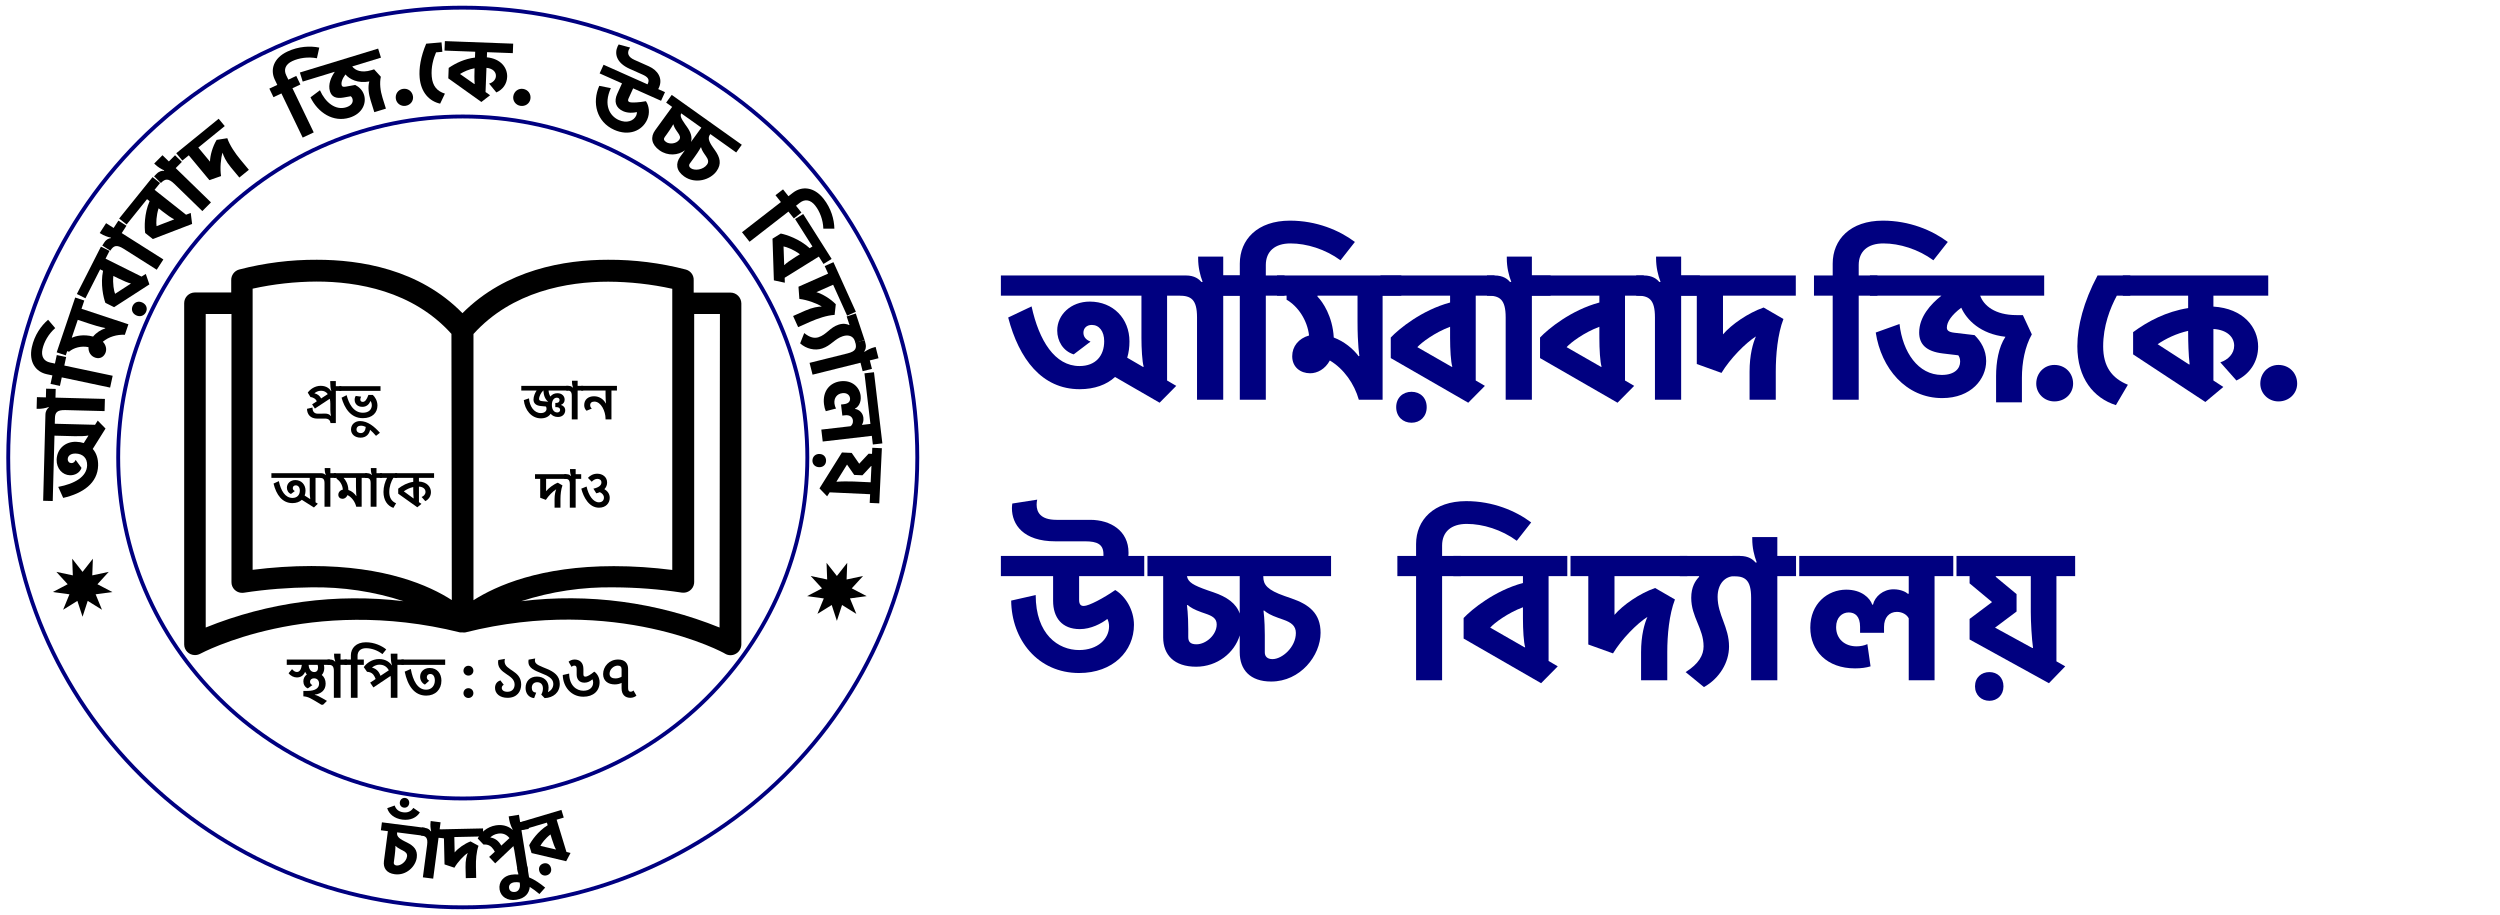 <?xml version="1.0" encoding="UTF-8" standalone="no"?>
<svg height="100%" stroke-miterlimit="10" style="fill-rule:nonzero;clip-rule:evenodd;stroke-linecap:round;stroke-linejoin:round;" version="1.1" viewBox="0 0 929 340" width="100%" xml:space="preserve" xmlns="http://www.w3.org/2000/svg" xmlns:vectornator="http://vectornator.io" xmlns:xlink="http://www.w3.org/1999/xlink">
<defs>
<path d="M91.503 168.349L172.562 168.349L172.562 168.349L172.562 199.03L172.562 199.03L91.503 199.03L91.503 199.03L91.503 168.349L91.503 168.349Z" fill-rule="evenodd" id="Fill"/>
<path d="M91.503 168.349L172.562 168.349L172.562 168.349L172.562 199.03L172.562 199.03L91.503 199.03L91.503 199.03L91.503 168.349L91.503 168.349Z" fill-rule="evenodd" id="Fill_2"/>
<path d="M91.503 168.349L172.562 168.349L172.562 168.349L172.562 199.03L172.562 199.03L91.503 199.03L91.503 199.03L91.503 168.349L91.503 168.349Z" fill-rule="evenodd" id="Fill_3"/>
<path d="M91.503 168.349L172.562 168.349L172.562 168.349L172.562 199.03L172.562 199.03L91.503 199.03L91.503 199.03L91.503 168.349L91.503 168.349Z" fill-rule="evenodd" id="Fill_4"/>
<path d="M91.503 168.349L172.562 168.349L172.562 168.349L172.562 199.03L172.562 199.03L91.503 199.03L91.503 199.03L91.503 168.349L91.503 168.349Z" fill-rule="evenodd" id="Fill_5"/>
<path d="M105.985 136.026L150.714 136.026L150.714 136.026L150.714 168.063L150.714 168.063L105.985 168.063L105.985 168.063L105.985 136.026L105.985 136.026Z" fill-rule="evenodd" id="Fill_6"/>
<path d="M105.985 136.026L150.714 136.026L150.714 136.026L150.714 168.063L150.714 168.063L105.985 168.063L105.985 168.063L105.985 136.026L105.985 136.026Z" fill-rule="evenodd" id="Fill_7"/>
<path d="M105.985 136.026L150.714 136.026L150.714 136.026L150.714 168.063L150.714 168.063L105.985 168.063L105.985 168.063L105.985 136.026L105.985 136.026Z" fill-rule="evenodd" id="Fill_8"/>
<path d="M190.073 135.887L234.802 135.887L234.802 135.887L234.802 167.925L234.802 167.925L190.073 167.925L190.073 167.925L190.073 135.887L190.073 135.887Z" fill-rule="evenodd" id="Fill_9"/>
<path d="M190.073 135.887L234.802 135.887L234.802 135.887L234.802 167.925L234.802 167.925L190.073 167.925L190.073 167.925L190.073 135.887L190.073 135.887Z" fill-rule="evenodd" id="Fill_10"/>
<path d="M190.073 135.887L234.802 135.887L234.802 135.887L234.802 167.925L234.802 167.925L190.073 167.925L190.073 167.925L190.073 135.887L190.073 135.887Z" fill-rule="evenodd" id="Fill_11"/>
<path d="M191.923 168.709L236.652 168.709L236.652 168.709L236.652 195.256L236.652 195.256L191.923 195.256L191.923 195.256L191.923 168.709L191.923 168.709Z" fill-rule="evenodd" id="Fill_12"/>
<path d="M191.923 168.709L236.652 168.709L236.652 168.709L236.652 195.256L236.652 195.256L191.923 195.256L191.923 195.256L191.923 168.709L191.923 168.709Z" fill-rule="evenodd" id="Fill_13"/>
<path d="M191.923 168.709L236.652 168.709L236.652 168.709L236.652 195.256L236.652 195.256L191.923 195.256L191.923 195.256L191.923 168.709L191.923 168.709Z" fill-rule="evenodd" id="Fill_14"/>
<path d="M104.67 236.664L240.763 236.664L240.763 236.664L240.763 261.879L240.763 261.879L104.67 261.879L104.67 261.879L104.67 236.664L104.67 236.664Z" fill-rule="evenodd" id="Fill_15"/>
<path d="M104.67 236.664L240.763 236.664L240.763 236.664L240.763 261.879L240.763 261.879L104.67 261.879L104.67 261.879L104.67 236.664L104.67 236.664Z" fill-rule="evenodd" id="Fill_16"/>
<path d="M104.67 236.664L240.763 236.664L240.763 236.664L240.763 261.879L240.763 261.879L104.67 261.879L104.67 261.879L104.67 236.664L104.67 236.664Z" fill-rule="evenodd" id="Fill_17"/>
<path d="M104.67 236.664L240.763 236.664L240.763 236.664L240.763 261.879L240.763 261.879L104.67 261.879L104.67 261.879L104.67 236.664L104.67 236.664Z" fill-rule="evenodd" id="Fill_18"/>
<path d="M104.67 236.664L240.763 236.664L240.763 236.664L240.763 261.879L240.763 261.879L104.67 261.879L104.67 261.879L104.67 236.664L104.67 236.664Z" fill-rule="evenodd" id="Fill_19"/>
<path d="M104.67 236.664L240.763 236.664L240.763 236.664L240.763 261.879L240.763 261.879L104.67 261.879L104.67 261.879L104.67 236.664L104.67 236.664Z" fill-rule="evenodd" id="Fill_20"/>
<path d="M104.67 236.664L240.763 236.664L240.763 236.664L240.763 261.879L240.763 261.879L104.67 261.879L104.67 261.879L104.67 236.664L104.67 236.664Z" fill-rule="evenodd" id="Fill_21"/>
<path d="M104.67 236.664L240.763 236.664L240.763 236.664L240.763 261.879L240.763 261.879L104.67 261.879L104.67 261.879L104.67 236.664L104.67 236.664Z" fill-rule="evenodd" id="Fill_22"/>
<path d="M104.67 236.664L240.763 236.664L240.763 236.664L240.763 261.879L240.763 261.879L104.67 261.879L104.67 261.879L104.67 236.664L104.67 236.664Z" fill-rule="evenodd" id="Fill_23"/>
<path d="M104.67 236.664L240.763 236.664L240.763 236.664L240.763 261.879L240.763 261.879L104.67 261.879L104.67 261.879L104.67 236.664L104.67 236.664Z" fill-rule="evenodd" id="Fill_24"/>
<path d="M371.829 75.788L925.94 75.788L925.94 75.788L925.94 264.212L925.94 264.212L371.829 264.212L371.829 264.212L371.829 75.788L371.829 75.788Z" fill-rule="evenodd" id="Fill_25"/>
<path d="M371.829 75.788L925.94 75.788L925.94 75.788L925.94 264.212L925.94 264.212L371.829 264.212L371.829 264.212L371.829 75.788L371.829 75.788Z" fill-rule="evenodd" id="Fill_26"/>
<path d="M371.829 75.788L925.94 75.788L925.94 75.788L925.94 264.212L925.94 264.212L371.829 264.212L371.829 264.212L371.829 75.788L371.829 75.788Z" fill-rule="evenodd" id="Fill_27"/>
<path d="M371.829 75.788L925.94 75.788L925.94 75.788L925.94 264.212L925.94 264.212L371.829 264.212L371.829 264.212L371.829 75.788L371.829 75.788Z" fill-rule="evenodd" id="Fill_28"/>
<path d="M371.829 75.788L925.94 75.788L925.94 75.788L925.94 264.212L925.94 264.212L371.829 264.212L371.829 264.212L371.829 75.788L371.829 75.788Z" fill-rule="evenodd" id="Fill_29"/>
<path d="M371.829 75.788L925.94 75.788L925.94 75.788L925.94 264.212L925.94 264.212L371.829 264.212L371.829 264.212L371.829 75.788L371.829 75.788Z" fill-rule="evenodd" id="Fill_30"/>
<path d="M371.829 75.788L925.94 75.788L925.94 75.788L925.94 264.212L925.94 264.212L371.829 264.212L371.829 264.212L371.829 75.788L371.829 75.788Z" fill-rule="evenodd" id="Fill_31"/>
<path d="M371.829 75.788L925.94 75.788L925.94 75.788L925.94 264.212L925.94 264.212L371.829 264.212L371.829 264.212L371.829 75.788L371.829 75.788Z" fill-rule="evenodd" id="Fill_32"/>
<path d="M371.829 75.788L925.94 75.788L925.94 75.788L925.94 264.212L925.94 264.212L371.829 264.212L371.829 264.212L371.829 75.788L371.829 75.788Z" fill-rule="evenodd" id="Fill_33"/>
<path d="M371.829 75.788L925.94 75.788L925.94 75.788L925.94 264.212L925.94 264.212L371.829 264.212L371.829 264.212L371.829 75.788L371.829 75.788Z" fill-rule="evenodd" id="Fill_34"/>
<path d="M371.829 75.788L925.94 75.788L925.94 75.788L925.94 264.212L925.94 264.212L371.829 264.212L371.829 264.212L371.829 75.788L371.829 75.788Z" fill-rule="evenodd" id="Fill_35"/>
<path d="M371.829 75.788L925.94 75.788L925.94 75.788L925.94 264.212L925.94 264.212L371.829 264.212L371.829 264.212L371.829 75.788L371.829 75.788Z" fill-rule="evenodd" id="Fill_36"/>
<path d="M371.829 75.788L925.94 75.788L925.94 75.788L925.94 264.212L925.94 264.212L371.829 264.212L371.829 264.212L371.829 75.788L371.829 75.788Z" fill-rule="evenodd" id="Fill_37"/>
<path d="M371.829 75.788L925.94 75.788L925.94 75.788L925.94 264.212L925.94 264.212L371.829 264.212L371.829 264.212L371.829 75.788L371.829 75.788Z" fill-rule="evenodd" id="Fill_38"/>
<path d="M371.829 75.788L925.94 75.788L925.94 75.788L925.94 264.212L925.94 264.212L371.829 264.212L371.829 264.212L371.829 75.788L371.829 75.788Z" fill-rule="evenodd" id="Fill_39"/>
<path d="M371.829 75.788L925.94 75.788L925.94 75.788L925.94 264.212L925.94 264.212L371.829 264.212L371.829 264.212L371.829 75.788L371.829 75.788Z" fill-rule="evenodd" id="Fill_40"/>
<path d="M371.829 75.788L925.94 75.788L925.94 75.788L925.94 264.212L925.94 264.212L371.829 264.212L371.829 264.212L371.829 75.788L371.829 75.788Z" fill-rule="evenodd" id="Fill_41"/>
<path d="M371.829 75.788L925.94 75.788L925.94 75.788L925.94 264.212L925.94 264.212L371.829 264.212L371.829 264.212L371.829 75.788L371.829 75.788Z" fill-rule="evenodd" id="Fill_42"/>
<path d="M371.829 75.788L925.94 75.788L925.94 75.788L925.94 264.212L925.94 264.212L371.829 264.212L371.829 264.212L371.829 75.788L371.829 75.788Z" fill-rule="evenodd" id="Fill_43"/>
<path d="M371.829 75.788L925.94 75.788L925.94 75.788L925.94 264.212L925.94 264.212L371.829 264.212L371.829 264.212L371.829 75.788L371.829 75.788Z" fill-rule="evenodd" id="Fill_44"/>
<path d="M371.829 75.788L925.94 75.788L925.94 75.788L925.94 264.212L925.94 264.212L371.829 264.212L371.829 264.212L371.829 75.788L371.829 75.788Z" fill-rule="evenodd" id="Fill_45"/>
<path d="M371.829 75.788L925.94 75.788L925.94 75.788L925.94 264.212L925.94 264.212L371.829 264.212L371.829 264.212L371.829 75.788L371.829 75.788Z" fill-rule="evenodd" id="Fill_46"/>
<path d="M371.829 75.788L925.94 75.788L925.94 75.788L925.94 264.212L925.94 264.212L371.829 264.212L371.829 264.212L371.829 75.788L371.829 75.788Z" fill-rule="evenodd" id="Fill_47"/>
</defs>
<g id="Layer-1" vectornator:layerName="Layer 1">
<g opacity="1">
<g opacity="1">
<g opacity="1">
<path d="M171.962 337.156C265.244 337.156 340.865 262.317 340.865 170C340.865 77.683 265.244 2.844 171.962 2.844C162.351 2.844 152.926 3.639 143.752 5.165C110.907 10.631 81.28 25.478 57.779 46.826C24.144 77.381 3.06 121.253 3.06 170C3.06 262.317 78.68 337.156 171.962 337.156Z" fill="none" fill-rule="evenodd" opacity="1" stroke="#000080" stroke-linecap="butt" stroke-linejoin="miter" stroke-width="1.443"/>
<path d="M171.962 296.715C242.676 296.715 300.001 239.982 300.001 170C300.001 100.018 242.676 43.286 171.962 43.286C101.249 43.286 43.923 100.018 43.923 170C43.923 239.982 101.249 296.715 171.962 296.715Z" fill="none" fill-rule="evenodd" opacity="1" stroke="#000080" stroke-linecap="butt" stroke-linejoin="miter" stroke-width="1.443"/>
</g>
<g opacity="1">
<path d="M13.931 151.923C15.468 151.962 16.881 151.675 18.102 151.255L18.096 151.481C17.596 151.857 16.922 152.616 16.883 154.102L16.034 186.088L19.596 186.181L20.241 161.893L27.691 162.087C29.489 162.133 31.943 162.068 32.767 161.83L32.83 161.928L31.123 164.635C30.247 164.354 29.303 164.2 28.257 164.172C24.237 164.068 21.156 166.803 21.049 170.846C20.963 174.113 23.221 176.534 25.998 176.606C27.861 176.654 29.652 175.698 30.29 173.87L28.111 170.901C27.762 171.733 27.197 172.106 26.511 172.088C25.727 172.068 25.152 171.502 25.176 170.598C25.209 169.336 26.344 168.493 28.109 168.538C30.69 168.605 32.448 170.139 32.374 172.92C32.261 177.19 27.713 179.789 21.632 180.926L23.485 185.02C30.855 183.334 36.287 179.528 36.46 172.994C36.528 170.44 35.8 168.318 34.466 166.826L39.213 159.246L36.316 156.291L35.325 157.851L20.358 157.462L20.413 155.393C20.468 153.354 21.117 152.303 24.319 152.387L38.861 152.765L38.983 148.237L20.616 147.759L20.701 144.525L17.139 144.433L17.054 147.667L13.721 147.579L13.604 151.914L13.931 151.923Z" fill="#000000" fill-rule="evenodd" opacity="1" stroke="none"/>
<path d="M20.515 121.922C18.043 124.079 16.369 127.035 15.782 129.756C15.21 132.413 16.257 134.222 18.623 134.722L20.413 135.1L21.095 131.936L24.58 132.672L23.898 135.836L41.866 139.631L40.918 144.029L22.95 140.233L22.267 143.399L18.783 142.662L19.464 139.498L17.419 139.065C13.263 138.188 10.644 134.526 11.83 129.019C12.8 124.528 15.293 121.018 17.875 118.818L20.515 121.922Z" fill="#000000" fill-rule="evenodd" opacity="1" stroke="none"/>
<path d="M31.324 111.674L27.945 110.556L21.064 130.931L24.444 132.048L24.971 130.483L25.654 130.708C27.372 129.196 30.246 128.442 32.882 129.006C32.798 130.888 33.778 132.372 35.422 132.917C37.282 133.531 38.74 132.479 39.269 130.915C39.663 129.749 39.416 128.235 38.218 126.985C40.39 125.145 43.482 124.258 46.397 124.403L47.714 120.507L30.289 114.742L31.324 111.674ZM39.101 122.023C37.519 122.524 35.812 123.596 34.591 125.068C30.994 124.084 27.996 124.899 26.837 125.472L26.682 125.42L28.9 118.854L33.178 120.27C37.272 121.623 39.08 121.881 39.08 121.881L39.101 122.023Z" fill="#000000" fill-rule="evenodd" opacity="1" stroke="none"/>
<path d="M50.563 117.161C49.074 116.419 48.669 114.913 49.344 113.584C50.02 112.254 51.468 111.708 52.958 112.449C54.447 113.191 54.897 114.682 54.221 116.011C53.546 117.341 52.054 117.901 50.563 117.161ZM37.213 100.085L31.748 110.838L28.565 109.252L37.51 91.651L40.693 93.235L39.225 96.125L52.601 102.784L54.167 101.788L55.518 105.684L42.398 114.146L39.156 112.534C38.43 110.578 37.273 105.583 38.293 100.622L37.213 100.085ZM42.119 102.528C41.82 105.348 42.354 108.186 42.761 109.184L48.544 105.436L48.603 105.32C47.755 105.189 45.653 104.286 43.871 103.399L42.119 102.528Z" fill="#000000" fill-rule="evenodd" opacity="1" stroke="none"/>
<path d="M37.337 86.758C38.631 87.578 39.991 88.056 41.257 88.32L41.133 88.51C40.509 88.576 39.535 88.881 38.725 90.135L38.002 91.252L41.002 93.152L41.073 93.044C42.184 91.328 43.288 90.76 45.987 92.469L58.239 100.23L60.706 96.415L45.233 86.614L46.994 83.888L43.994 81.986L42.231 84.712L39.423 82.932L37.061 86.584L37.337 86.758Z" fill="#000000" fill-rule="evenodd" opacity="1" stroke="none"/>
<path d="M54.643 74.009L47.056 83.415L44.271 81.215L56.691 65.817L59.476 68.017L57.438 70.545L69.138 79.791L70.878 79.137L71.388 83.223L56.788 88.827L53.951 86.586C53.648 84.524 53.556 79.401 55.589 74.756L54.643 74.009ZM58.936 77.4C58.055 80.1 57.986 82.984 58.177 84.045L64.616 81.558L64.697 81.457C63.897 81.154 62.027 79.843 60.468 78.612L58.936 77.4Z" fill="#000000" fill-rule="evenodd" opacity="1" stroke="none"/>
<path d="M57.534 60.998C58.63 62.064 59.862 62.809 61.045 63.325L60.885 63.486C60.26 63.423 59.244 63.523 58.191 64.584L57.25 65.53L59.792 68.002L59.884 67.911C61.327 66.457 62.526 66.126 64.811 68.348L75.187 78.439L78.395 75.209L65.291 62.465L67.583 60.157L65.041 57.686L62.75 59.993L60.371 57.679L57.301 60.771L57.534 60.998Z" fill="#000000" fill-rule="evenodd" opacity="1" stroke="none"/>
<path d="M92.478 63.098L89.323 59.298C87.435 57.024 85.363 54.019 84.465 51.356L80.501 51.985C79.001 54.46 78.07 57.772 78.03 60.065L73.692 54.842L83.516 46.852L81.255 44.127L65.494 56.943L67.757 59.668L70.156 57.717L77.813 66.941L82.144 65.43C81.707 62.56 82.036 58.776 82.703 56.726C83.046 57.955 83.919 59.924 85.808 62.199L88.942 65.974L92.478 63.098Z" fill="#000000" fill-rule="evenodd" opacity="1" stroke="none"/>
<path d="M117.763 21.654C114.529 21.029 111.141 21.516 108.603 22.713C106.124 23.883 105.312 25.806 106.354 27.968L107.142 29.604L110.092 28.211L111.625 31.394L108.675 32.786L116.581 49.199L112.479 51.134L104.573 34.721L101.622 36.114L100.088 32.93L103.04 31.539L102.139 29.669C100.311 25.872 101.649 21.585 106.784 19.162C110.974 17.186 115.307 17.006 118.642 17.69L117.763 21.654Z" fill="#000000" fill-rule="evenodd" opacity="1" stroke="none"/>
<path d="M118.896 33.538C120.903 38.105 124.673 41.083 128.607 39.881C130.731 39.232 131.341 37.894 130.975 36.719C130.791 36.133 130.517 35.911 130.334 35.764L127.645 36.248C124.728 36.767 123.218 35.873 122.619 33.958C121.809 31.361 123.048 28.645 124.417 26.669L112.485 30.316L111.434 26.947L140.514 18.059L141.565 21.428L130.882 24.693C131.987 26.15 134.331 27.195 137.986 26.079L139.017 25.763L141.519 28.519C141.001 30.912 141.33 33.724 142.131 36.29L143.405 40.369L139.094 41.687L137.724 37.298C137.011 35.011 136.625 32.352 137.241 30.267C132.942 31.073 129.897 29.43 128.355 27.666C127.085 29.409 126.703 30.813 126.982 31.71C127.108 32.112 127.4 32.394 128.47 32.202L132 31.564C133.39 32.291 134.708 33.445 135.288 35.3C136.214 38.267 134.749 42.237 129.877 43.725C123.816 45.578 118.14 41.861 115.373 36.172L118.896 33.538Z" fill="#000000" fill-rule="evenodd" opacity="1" stroke="none"/>
<path d="M147.1 36.753C147.372 38.446 148.984 39.599 150.726 39.324C152.566 39.033 153.733 37.439 153.459 35.746C153.159 33.893 151.549 32.739 149.709 33.03C147.966 33.307 146.8 34.9 147.1 36.753Z" fill="#000000" fill-rule="evenodd" opacity="1" stroke="none"/>
<path d="M165.328 34.793C162.459 33.905 160.749 32.008 160.438 28.494C160.122 24.916 161.057 21.75 162.036 19.457L164.381 19.254L164.072 15.74L158.372 16.235C156.333 21.023 155.637 25.402 155.941 28.85C156.434 34.425 159.572 37.629 163.556 38.519L165.328 34.793Z" fill="#000000" fill-rule="evenodd" opacity="1" stroke="none"/>
<path d="M181.756 31.074C183.145 30.672 184.232 29.644 184.284 28.255C184.343 26.735 183.117 25.426 180.77 25.209L180.426 34.196L182.114 35.392L178.877 37.894L166.586 29.113L166.734 25.234C169.388 23.423 172.654 21.862 176.5 21.39L176.582 19.224L165.181 18.797L165.317 15.273L190.699 16.224L190.564 19.748L180.992 19.389L180.919 21.297C186.134 21.816 188.588 25.21 188.46 28.572C188.36 31.192 186.84 33.304 184.443 34.347L181.756 31.074ZM170.933 27.495L176.254 31.224L176.385 31.228C176.251 29.605 176.274 27.274 176.34 25.561L176.348 25.368C174.238 25.774 172.475 26.549 170.933 27.495Z" fill="#000000" fill-rule="evenodd" opacity="1" stroke="none"/>
<path d="M190.741 35.759C190.464 37.451 191.627 39.048 193.368 39.327C195.208 39.623 196.821 38.473 197.099 36.779C197.402 34.928 196.24 33.332 194.401 33.036C192.658 32.756 191.045 33.906 190.741 35.759Z" fill="#000000" fill-rule="evenodd" opacity="1" stroke="none"/>
<path d="M229.902 16.52C229.765 16.743 229.615 16.995 229.507 17.231C228.326 19.827 228.892 23.309 234.018 25.595L238.758 27.707C240.696 28.57 241.464 29.482 240.74 31.075C240.699 31.163 240.658 31.251 240.618 31.339L224.284 24.058L222.821 27.273L231.137 30.98L229.351 34.903C228.117 37.617 228.727 40.055 231.559 41.317C233.318 42.101 235.39 41.96 236.679 41.648C236.697 42.081 236.598 42.535 236.411 42.947C235.51 44.924 232.903 45.926 229.923 44.597C226.614 43.123 224.135 39.036 226.996 32.753L222.688 31.898C219.915 38.148 221.67 45.317 228.258 48.254C233.653 50.66 238.576 48.667 240.482 44.478C241.583 42.06 241.192 39.296 240.026 37.605C237.63 38.063 234.668 38.268 233.864 37.908C233.446 37.722 233.198 37.4 233.561 36.602L235.28 32.828L245.653 37.452L247.116 34.237L244.583 33.107C244.693 32.943 244.773 32.767 244.854 32.59C246.438 29.109 244.37 26.092 241.12 24.644L235.756 22.253C233.193 21.109 233.16 19.605 233.697 18.425C233.818 18.159 233.969 17.907 234.149 17.669L229.902 16.52Z" fill="#000000" fill-rule="evenodd" opacity="1" stroke="none"/>
<path d="M265.659 55.806L264.924 54.766C263.146 52.225 263.069 51.055 263.891 49.926L263.967 49.821L273.575 56.657L275.656 53.794L249.617 35.267L247.537 38.13L249.767 39.717L243.451 48.412C241.656 50.881 242 53.677 245.107 55.885C248.106 58.02 251.978 57.787 254.516 55.847L252.779 58.237C250.986 60.706 251.224 63.426 254.224 65.561C258.364 68.507 263.903 66.869 266.25 63.638C268.254 60.88 267.55 58.467 265.659 55.806ZM260.55 54.801C260.701 55.425 261.003 56.118 261.771 57.223L262.322 58.014C263.178 59.221 263.452 60.172 262.727 61.172C261.276 63.168 258.1 63.496 256.719 62.515C255.976 61.986 255.917 61.346 256.317 60.795L258.111 58.325C259.675 56.171 260.444 54.725 260.444 54.725L260.55 54.801ZM250.267 46.289C250.417 46.913 250.719 47.606 251.487 48.711L251.884 49.273C252.644 50.332 253.007 51.108 252.377 51.974C251.309 53.445 248.822 53.709 247.468 52.745C246.566 52.104 246.588 51.521 247.046 50.889L247.827 49.813C249.392 47.659 250.161 46.213 250.161 46.213L250.267 46.289ZM255.22 47.063L254.641 46.253C253.078 44.025 252.667 43.095 253.138 42.115L260.622 47.44L256.768 52.747C257.314 50.944 256.68 49.099 255.22 47.063Z" fill="#000000" fill-rule="evenodd" opacity="1" stroke="none"/>
<path d="M305.949 84.978C305.86 81.718 304.641 78.553 302.908 76.362C301.214 74.223 299.139 73.86 297.235 75.335L295.795 76.453L297.811 79L295.006 81.174L292.989 78.627L278.528 89.842L275.725 86.302L290.187 75.088L288.17 72.541L290.976 70.366L292.992 72.914L294.638 71.635C297.984 69.043 302.504 69.4 306.012 73.832C308.876 77.449 309.996 81.593 310.049 84.964L305.949 84.978Z" fill="#000000" fill-rule="evenodd" opacity="1" stroke="none"/>
<path d="M301.902 91.593L295.445 81.394L298.463 79.521L309.036 96.217L306.015 98.09L304.28 95.348L291.592 103.216L291.64 105.058L287.573 104.181L287.064 88.69L290.138 86.784C292.204 87.183 297.12 88.793 300.877 92.228L301.902 91.593ZM297.248 94.478C294.965 92.762 292.237 91.743 291.163 91.57L291.403 98.408L291.473 98.518C292.026 97.869 293.896 96.558 295.585 95.509L297.248 94.478Z" fill="#000000" fill-rule="evenodd" opacity="1" stroke="none"/>
<path d="M296.586 121.559L301.121 119.551C303.837 118.35 307.313 117.166 310.144 117.011L310.579 113.061C308.562 110.977 305.58 109.213 303.356 108.568L309.592 105.807L314.784 117.295L318.037 115.855L309.707 97.427L306.455 98.866L307.723 101.672L296.712 106.548L297.042 111.079C299.953 111.422 303.554 112.733 305.376 113.911C304.088 113.914 301.938 114.228 299.222 115.43L294.717 117.425L296.586 121.559Z" fill="#000000" fill-rule="evenodd" opacity="1" stroke="none"/>
<path d="M315.673 120.757L314.624 117.591L318.009 116.491L321.279 126.359L317.893 127.458L317.599 126.567C317.099 125.061 315.439 124.203 313.203 124.929C310.157 125.917 308.791 128.437 305.499 129.506C302.827 130.372 299.636 129.671 297.331 127.593L298.85 123.765C300.97 125.493 302.684 125.788 304.145 125.315C307.158 124.337 308.38 121.693 311.611 120.645C313.412 120.06 314.724 120.383 315.548 120.796L315.673 120.757Z" fill="#000000" fill-rule="evenodd" opacity="1" stroke="none"/>
<path d="M325.066 128.999C323.575 129.37 322.293 130.023 321.231 130.755L321.175 130.535C321.554 130.041 321.996 129.129 321.63 127.686L321.302 126.4L317.847 127.261L317.879 127.387C318.382 129.363 318.044 130.549 314.937 131.324L300.83 134.839L301.948 139.231L319.764 134.791L320.562 137.929L324.017 137.067L323.22 133.93L326.453 133.123L325.383 128.92L325.066 128.999Z" fill="#000000" fill-rule="evenodd" opacity="1" stroke="none"/>
<path d="M306.862 152.799C306.547 152.086 306.314 151.233 306.19 150.172C305.621 145.352 308.369 142.136 312.428 141.668C316.648 141.18 319.436 143.888 319.812 147.069C320.122 149.704 318.831 151.319 317.708 151.839L317.723 151.968C319.19 152.124 320.623 153.392 320.835 155.191C320.987 156.476 320.573 157.436 320.343 157.724L320.363 157.885L323.447 157.528L321.231 138.729L324.77 138.32L327.888 164.768L324.349 165.176L323.971 161.963L305.721 164.071L305.2 159.635L316.044 158.384C316.626 158.023 317.056 157.192 316.942 156.227C316.786 154.91 315.706 154.122 314.05 154.314L313.012 154.434L312.526 150.32L313.566 150.201C315.449 149.983 315.996 149.041 315.867 147.948C315.738 146.855 314.769 145.893 313.048 146.091C310.937 146.335 309.849 147.991 310.084 149.984C310.159 150.627 310.37 151.286 310.694 151.803L306.862 152.799Z" fill="#000000" fill-rule="evenodd" opacity="1" stroke="none"/>
<path d="M304.566 168.693C303.031 168.621 301.967 169.674 301.902 171.064C301.838 172.421 302.799 173.534 304.334 173.606C305.902 173.677 306.899 172.655 306.963 171.297C307.029 169.908 306.134 168.765 304.566 168.693ZM323.827 173.178L323.541 179.221L317.239 178.93C315.443 178.847 312.496 178.872 310.853 179.023L310.859 178.894L314.755 172.629L317.42 176.477L320.49 176.619L323.695 173.172L323.827 173.178ZM304.519 181.484L307.359 184.432L308.311 182.955L323.333 183.649L323.18 186.88L326.74 187.044L327.706 166.556L324.147 166.391L324.04 168.653L322.767 168.594L319.285 172.321L316.496 168.305L312.872 168.137L304.519 181.484Z" fill="#000000" fill-rule="evenodd" opacity="1" stroke="none"/>
</g>
<path d="M271.435 108.726C271.389 108.726 271.389 108.726 271.435 108.726L271.435 108.726L257.774 108.726L257.774 104.129C257.865 102.308 256.67 100.669 254.876 100.167C245.446 97.71 235.694 96.481 225.943 96.526C209.889 96.526 188.039 100.122 171.848 116.374C155.793 99.94 133.76 96.526 117.753 96.526C108 96.481 98.248 97.71 88.819 100.167C87.071 100.669 85.875 102.308 85.921 104.129L85.921 108.681L72.444 108.681C70.235 108.681 68.441 110.456 68.441 112.641L68.441 239.469C68.441 241.654 70.235 243.43 72.444 243.43C73.134 243.43 73.824 243.248 74.421 242.928C74.835 242.746 114.947 221.032 170.974 235.008L171.571 235.008L171.94 235.008C172.261 235.053 172.583 235.053 172.905 235.008C229.07 220.896 269.182 242.611 269.458 242.928C270.7 243.658 272.218 243.658 273.459 242.928C274.701 242.247 275.438 240.926 275.484 239.515L275.484 112.732C275.438 110.501 273.644 108.726 271.435 108.726ZM76.445 233.187L76.445 116.693L86.013 116.693L86.013 216.297C85.967 218.482 87.761 220.304 89.969 220.304C90.2 220.304 90.382 220.304 90.613 220.259C98.893 218.984 107.312 218.346 115.682 218.255C127.32 218.073 138.912 219.803 149.952 223.4C125.066 220.395 99.721 223.764 76.445 233.187ZM115.729 210.334C108.415 210.334 101.148 210.835 93.879 211.745L93.879 107.27C101.699 105.54 109.656 104.674 117.66 104.629C132.657 104.629 153.355 108.043 167.753 124.068L167.891 222.989C159.566 217.618 143.283 210.334 115.729 210.334ZM175.942 124.114C190.293 108.225 210.993 104.674 226.034 104.674C234.038 104.72 241.995 105.586 249.816 107.315L249.816 211.791C242.594 210.88 235.372 210.38 228.105 210.38C200.734 210.38 184.406 217.664 175.942 223.036L175.942 124.114ZM267.387 233.187C244.066 223.764 218.674 220.349 193.697 223.4C204.783 219.803 216.421 218.073 228.105 218.255C236.569 218.301 244.986 218.938 253.358 220.214C255.566 220.532 257.589 219.03 257.911 216.89C257.958 216.661 257.958 216.48 257.958 216.252L257.958 116.693L267.525 116.693L267.387 233.187Z" fill="#000000" fill-rule="evenodd" opacity="1" stroke="none"/>
<g opacity="1">
<g opacity="1">
<g opacity="1" vectornator:mask="#Fill">
<clipPath id="ClipPath">
<use overflow="#visible" xlink:href="#Fill"/>
</clipPath>
<g clip-path="url(#ClipPath)">
<path d="M120.666 174.259C120.666 175.221 120.857 176.014 121.047 176.504L120.933 176.504C120.723 176.26 120.304 175.844 119.388 175.844L100.852 175.844L100.852 177.58L115.098 177.58L115.098 182.185C115.098 183.28 115.156 184.658 115.289 185.431L115.231 185.45L113.21 184.148C113.42 183.601 113.534 182.978 113.534 182.317C113.534 180.072 111.99 178.391 109.759 178.391C107.871 178.391 106.612 179.674 106.612 181.222C106.612 182.223 107.147 183.186 108.118 183.563L109.568 182.468C109.053 182.242 108.805 181.845 108.805 181.393C108.805 180.77 109.224 180.355 109.911 180.355C110.807 180.355 111.417 181.09 111.417 182.299C111.417 183.884 110.445 185.034 108.691 185.034C105.963 185.034 104.362 182.336 103.619 178.788L101.654 179.694C102.665 183.902 104.896 186.959 108.691 186.959C110.139 186.959 111.322 186.507 112.161 185.733L116.662 188.583L118.11 187.187L117.253 186.658L117.253 177.58L118.873 177.58C119.999 177.58 120.59 177.977 120.59 179.544L120.59 188.3L122.764 188.3L122.764 177.58L124.823 177.58L124.823 175.844L122.764 175.844L122.764 173.938L120.666 173.938L120.666 174.259Z" fill="#000000" fill-rule="evenodd" opacity="1" stroke="none"/>
</g>
</g>
<g opacity="1" vectornator:mask="#Fill_2">
<clipPath id="ClipPath_2">
<use overflow="#visible" xlink:href="#Fill_2"/>
</clipPath>
<g clip-path="url(#ClipPath_2)">
<path d="M136.437 177.58L136.437 175.844L124.061 175.844L124.061 177.58L125.071 177.58L125.071 177.92C126.158 178.543 127.303 180.109 127.398 181.94C126.349 182.185 125.72 182.96 125.72 183.865C125.72 184.828 126.444 185.356 127.303 185.356C127.97 185.356 128.713 184.941 129.134 183.978C130.754 184.771 131.974 186.545 132.376 188.3L134.396 188.3L134.396 177.58L136.437 177.58ZM132.376 184.337C131.766 183.412 130.716 182.468 129.458 182.073C129.4 179.826 128.313 178.222 127.741 177.674L127.741 177.58L132.279 177.58L132.279 180.827C132.279 182.921 132.432 183.978 132.432 184.317L132.376 184.337Z" fill="#000000" fill-rule="evenodd" opacity="1" stroke="none"/>
</g>
</g>
<g opacity="1" vectornator:mask="#Fill_3">
<clipPath id="ClipPath_3">
<use overflow="#visible" xlink:href="#Fill_3"/>
</clipPath>
<g clip-path="url(#ClipPath_3)">
<path d="M137.81 174.259C137.81 175.221 138 176.014 138.191 176.504L138.077 176.504C137.867 176.26 137.448 175.844 136.533 175.844L135.674 175.844L135.674 177.58L136.017 177.58C137.143 177.58 137.734 177.977 137.734 179.544L137.734 188.3L139.908 188.3L139.908 177.58L141.967 177.58L141.967 175.844L139.908 175.844L139.908 173.938L137.81 173.938L137.81 174.259Z" fill="#000000" fill-rule="evenodd" opacity="1" stroke="none"/>
</g>
</g>
<g opacity="1" vectornator:mask="#Fill_4">
<clipPath id="ClipPath_4">
<use overflow="#visible" xlink:href="#Fill_4"/>
</clipPath>
<g clip-path="url(#ClipPath_4)">
<path d="M156.67 184.676C157.471 184.393 158.119 183.676 158.119 182.788C158.119 181.732 157.261 180.902 155.678 180.827L155.678 186.601L156.613 187.243L155.068 188.507L147.974 183.449L147.974 181.581C149.518 180.374 151.406 179.373 153.561 179.052L153.561 177.58L146.811 177.58L146.811 175.844L161.304 175.844L161.304 177.58L155.678 177.58L155.678 178.939C158.634 179.071 160.14 180.92 160.14 182.845C160.14 184.356 159.321 185.582 158.043 186.224L156.67 184.676ZM150.052 182.581L153.637 185.205L153.714 185.205C153.6 184.11 153.561 182.788 153.561 181.714L153.561 180.996C152.208 181.26 151.006 181.902 150.052 182.581Z" fill="#000000" fill-rule="evenodd" opacity="1" stroke="none"/>
</g>
</g>
<g opacity="1" vectornator:mask="#Fill_5">
<clipPath id="ClipPath_5">
<use overflow="#visible" xlink:href="#Fill_5"/>
</clipPath>
<g clip-path="url(#ClipPath_5)">
<path d="M147.191 187.016C145.514 186.318 144.656 184.941 144.656 182.827C144.656 180.77 145.342 178.92 146.162 177.58L147.573 177.58L147.573 175.844L141.204 175.844L141.204 177.58L143.836 177.58C143.092 178.958 142.501 180.827 142.501 182.808C142.501 185.885 143.969 187.979 146.181 188.734L147.191 187.016Z" fill="#000000" fill-rule="evenodd" opacity="1" stroke="none"/>
</g>
</g>
</g>
<g opacity="1">
<g opacity="1" vectornator:mask="#Fill_6">
<clipPath id="ClipPath_6">
<use overflow="#visible" xlink:href="#Fill_6"/>
</clipPath>
<g clip-path="url(#ClipPath_6)">
<path d="M116.822 146.163C117.261 145.766 118.081 145.2 119.302 145.2C120.426 145.2 121.247 145.672 121.799 146.446L119.32 148.069C118.786 146.974 117.813 146.351 116.822 146.163ZM115.373 147.54C115.812 147.577 116.117 147.692 116.403 147.842C117.032 148.088 117.452 148.54 117.719 149.125L115.983 150.258L117.013 151.824L122.544 148.181C122.696 148.766 122.753 149.408 122.753 150.069L122.753 152.315C122.753 153.089 122.849 154.014 123.001 154.561L122.924 154.561C122.391 153.957 121.762 153.692 120.808 153.692C120.16 153.692 118.862 153.731 118.157 153.731C116.498 153.731 116.117 152.56 116.117 151.447L114.077 151.919C114.114 153.863 115.22 155.562 117.966 155.562C118.692 155.562 119.95 155.542 120.731 155.542C122.104 155.542 122.714 156.165 122.811 157.222L124.793 157.222L124.793 145.257L126.834 145.257L126.834 143.521L124.793 143.521L124.793 141.614L122.714 141.614L122.714 142.123C122.714 143.105 122.811 144.54 123.135 145.313L123.058 145.351C122.486 144.483 121.38 143.369 119.167 143.369C116.975 143.369 115.22 144.691 114.363 145.898L115.373 147.54Z" fill="#000000" fill-rule="evenodd" opacity="1" stroke="none"/>
</g>
</g>
<g opacity="1" vectornator:mask="#Fill_7">
<clipPath id="ClipPath_7">
<use overflow="#visible" xlink:href="#Fill_7"/>
</clipPath>
<g clip-path="url(#ClipPath_7)">
<path d="M126.929 147.785C127.959 151.504 130.229 155.391 134.824 155.391C138.447 155.391 140.258 153.278 140.258 150.692C140.258 148.88 139.267 147.39 138.543 146.767L136.903 146.767C136.254 148.597 135.607 149.334 134.805 149.334C134.195 149.334 133.89 148.993 133.89 148.446C133.89 148.088 134.023 147.692 134.214 147.408L132.173 147.125C132.002 147.408 131.792 147.899 131.792 148.578C131.792 150.012 132.822 151.183 134.653 151.183C136.273 151.183 137.208 150.163 137.646 149.049L137.723 149.049C137.951 149.39 138.162 149.9 138.162 150.617C138.162 152.126 137.055 153.372 134.862 153.372C131.219 153.372 129.542 149.749 128.818 146.842L126.929 147.785ZM141.403 145.257L141.403 143.521L126.071 143.521L126.071 145.257L141.403 145.257Z" fill="#000000" fill-rule="evenodd" opacity="1" stroke="none"/>
</g>
</g>
<g opacity="1" vectornator:mask="#Fill_8">
<clipPath id="ClipPath_8">
<use overflow="#visible" xlink:href="#Fill_8"/>
</clipPath>
<g clip-path="url(#ClipPath_8)">
<path d="M134.061 160.94C133.108 160.94 132.478 160.392 132.478 159.6C132.478 158.732 133.089 158.184 134.099 158.184C134.709 158.184 135.32 158.354 135.912 158.637C135.835 159.92 135.225 160.94 134.061 160.94ZM139.725 161.959L141.174 160.826C139.134 158.543 136.693 156.467 133.775 156.467C131.926 156.467 130.438 157.712 130.438 159.6C130.438 161.299 131.811 162.638 134.004 162.638C136.121 162.638 137.265 161.204 137.513 159.713C138.256 160.336 139.001 161.128 139.725 161.959Z" fill="#000000" fill-rule="evenodd" opacity="1" stroke="none"/>
</g>
</g>
</g>
<g opacity="1">
<g opacity="1" vectornator:mask="#Fill_9">
<clipPath id="ClipPath_9">
<use overflow="#visible" xlink:href="#Fill_9"/>
</clipPath>
<g clip-path="url(#ClipPath_9)">
<path d="M201.853 145.119L201.929 145.119C202.005 146.874 202.558 148.421 203.741 149.29L201.434 149.063C200.823 148.988 200.308 148.837 200.308 148.271C200.308 147.328 201.051 145.893 201.853 145.119ZM207.344 154.952C209.099 154.952 210.034 153.744 210.034 152.479C210.034 151.403 209.328 150.724 208.489 150.498L208.489 150.422C209.29 150.139 209.824 149.441 209.824 148.517C209.824 147.195 208.833 146.119 207.135 146.119C205.972 146.119 205.113 146.591 204.542 147.346C204.16 146.761 203.912 146.044 203.855 145.119L211.178 145.119L211.178 143.383L193.71 143.383L193.71 145.119L199.412 145.119C198.84 145.949 198.249 147.271 198.249 148.478C198.249 149.97 199.298 150.705 200.899 150.875L202.882 151.064C202.978 151.272 203.092 151.499 203.092 151.913C203.092 152.763 202.368 153.498 200.975 153.498C198.496 153.498 196.799 151.044 196.57 148.026L194.644 148.687C195.026 152.347 197.448 155.461 201.014 155.461C202.787 155.461 203.988 154.744 204.618 153.744C205.228 154.48 206.124 154.952 207.344 154.952ZM207.936 148.63C207.936 149.309 207.498 149.724 206.753 149.724L206.353 149.724L206.353 151.29L206.772 151.29C207.612 151.29 208.146 151.649 208.146 152.329C208.146 152.875 207.726 153.272 207.097 153.272C205.838 153.272 205.075 152.159 205.075 150.479C205.075 148.592 206.01 147.78 206.906 147.78C207.555 147.78 207.936 148.119 207.936 148.63Z" fill="#000000" fill-rule="evenodd" opacity="1" stroke="none"/>
</g>
</g>
<g opacity="1" vectornator:mask="#Fill_10">
<clipPath id="ClipPath_10">
<use overflow="#visible" xlink:href="#Fill_10"/>
</clipPath>
<g clip-path="url(#ClipPath_10)">
<path d="M212.551 141.798C212.551 142.759 212.741 143.553 212.932 144.044L212.818 144.044C212.608 143.798 212.188 143.383 211.273 143.383L210.416 143.383L210.416 145.119L210.758 145.119C211.883 145.119 212.474 145.516 212.474 147.082L212.474 155.839L214.648 155.839L214.648 145.119L216.708 145.119L216.708 143.383L214.648 143.383L214.648 141.476L212.551 141.476L212.551 141.798Z" fill="#000000" fill-rule="evenodd" opacity="1" stroke="none"/>
</g>
</g>
<g opacity="1" vectornator:mask="#Fill_11">
<clipPath id="ClipPath_11">
<use overflow="#visible" xlink:href="#Fill_11"/>
</clipPath>
<g clip-path="url(#ClipPath_11)">
<path d="M219.931 151.819C219.549 151.536 219.302 151.102 219.302 150.574C219.302 149.724 219.873 149.233 220.866 149.233C223.363 149.233 225.023 152.819 225.023 155.613L225.023 155.839L227.215 155.839L227.215 145.119L229.256 145.119L229.256 143.383L215.964 143.383L215.964 145.119L225.023 145.119L225.023 146.817C225.023 148.346 225.137 149.402 225.194 149.894L225.118 149.894C224.26 148.384 222.772 147.252 220.75 147.252C218.577 147.252 217.089 148.478 217.089 150.555C217.089 151.479 217.452 152.159 217.966 152.63L219.931 151.819Z" fill="#000000" fill-rule="evenodd" opacity="1" stroke="none"/>
</g>
</g>
</g>
<g opacity="1">
<g opacity="1" vectornator:mask="#Fill_12">
<clipPath id="ClipPath_12">
<use overflow="#visible" xlink:href="#Fill_12"/>
</clipPath>
<g clip-path="url(#ClipPath_12)">
<path d="M208.27 188.66L208.27 185.414C208.27 183.753 208.48 181.828 209.014 180.374L207.279 179.375C205.639 179.997 203.827 181.432 202.931 182.526L202.931 177.94L210.444 177.94L210.444 176.203L198.812 176.203L198.812 177.94L200.737 177.94L200.737 184.96L202.836 185.753C203.846 184.205 205.391 182.639 206.688 181.809C206.383 182.602 206.078 183.829 206.078 185.414L206.078 188.66L208.27 188.66Z" fill="#000000" fill-rule="evenodd" opacity="1" stroke="none"/>
</g>
</g>
<g opacity="1" vectornator:mask="#Fill_13">
<clipPath id="ClipPath_13">
<use overflow="#visible" xlink:href="#Fill_13"/>
</clipPath>
<g clip-path="url(#ClipPath_13)">
<path d="M211.817 174.618C211.817 175.581 212.008 176.374 212.199 176.864L212.085 176.864C211.874 176.619 211.456 176.203 210.54 176.203L209.681 176.203L209.681 177.94L210.025 177.94C211.151 177.94 211.742 178.336 211.742 179.903L211.742 188.66L213.915 188.66L213.915 177.94L215.974 177.94L215.974 176.203L213.915 176.203L213.915 174.298L211.817 174.298L211.817 174.618Z" fill="#000000" fill-rule="evenodd" opacity="1" stroke="none"/>
</g>
</g>
<g opacity="1" vectornator:mask="#Fill_14">
<clipPath id="ClipPath_14">
<use overflow="#visible" xlink:href="#Fill_14"/>
</clipPath>
<g clip-path="url(#ClipPath_14)">
<path d="M218.473 177.581L219.884 179.016C220.437 178.431 221.162 177.94 222.001 177.94C222.84 177.94 223.489 178.393 223.489 179.28C223.489 180.299 222.573 181.148 220.513 181.583L221.581 183.318C222.058 183.205 222.496 183.054 222.897 182.885C223.641 183.225 224.423 183.903 224.423 184.903C224.423 185.904 223.774 186.66 222.554 186.66C220.437 186.66 218.663 184.092 217.976 180.789L216.012 181.583C216.814 184.734 218.873 188.66 222.573 188.66C225.167 188.66 226.578 186.942 226.578 184.998C226.578 183.356 225.566 182.356 224.594 181.771C225.223 181.129 225.605 180.299 225.605 179.317C225.605 177.242 223.889 176.033 221.963 176.033C220.4 176.033 219.274 176.713 218.473 177.581Z" fill="#000000" fill-rule="evenodd" opacity="1" stroke="none"/>
</g>
</g>
</g>
<g opacity="1">
<g opacity="1" vectornator:mask="#Fill_15">
<clipPath id="ClipPath_15">
<use overflow="#visible" xlink:href="#Fill_15"/>
</clipPath>
<g clip-path="url(#ClipPath_15)">
<path d="M108.523 248.656L107.237 250.165C108 251.18 109.198 251.74 110.331 251.74C111.857 251.74 112.859 250.9 113.383 249.626C113.557 250.015 113.775 250.36 114.015 250.641C113.186 251.245 112.729 252.15 112.729 253.164C112.729 254.307 113.274 255.342 114.386 255.816L116.084 254.587C115.496 254.307 115.213 253.875 115.213 253.358C115.213 252.56 115.823 252.064 116.674 252.064C117.873 252.064 118.569 252.862 118.569 254.026C118.569 255.752 117.11 256.744 114.189 256.744L112.729 256.744L112.729 258.75C114.669 258.944 115.169 259.289 119.812 262.115L121.489 260.454L119.942 259.548C118.527 258.728 117.764 258.383 116.979 258.211L116.979 258.125C119.245 257.823 121.01 256.551 121.01 254.026C121.01 252.668 120.488 251.547 119.572 250.813C120.161 250.187 120.488 249.324 120.488 248.289C120.488 247.879 120.444 247.492 120.357 247.06L122.579 247.06L122.579 245.076L106.561 245.076L106.561 247.06L112.163 247.06C111.988 248.397 111.509 249.713 110.331 249.713C109.613 249.713 109.067 249.26 108.523 248.656ZM118.178 248.095C118.178 249.001 117.785 249.734 116.76 249.734C115.453 249.734 114.756 248.505 114.691 247.06L118.025 247.06C118.134 247.319 118.178 247.685 118.178 248.095Z" fill="#000000" fill-rule="evenodd" opacity="1" stroke="none"/>
</g>
</g>
<g opacity="1" vectornator:mask="#Fill_16">
<clipPath id="ClipPath_16">
<use overflow="#visible" xlink:href="#Fill_16"/>
</clipPath>
<g clip-path="url(#ClipPath_16)">
<path d="M124.149 243.264C124.149 244.364 124.367 245.27 124.585 245.831L124.454 245.831C124.215 245.551 123.735 245.076 122.689 245.076L121.708 245.076L121.708 247.06L122.1 247.06C123.386 247.06 124.062 247.513 124.062 249.303L124.062 259.311L126.547 259.311L126.547 247.06L128.9 247.06L128.9 245.076L126.547 245.076L126.547 242.897L124.149 242.897L124.149 243.264Z" fill="#000000" fill-rule="evenodd" opacity="1" stroke="none"/>
</g>
</g>
<g opacity="1" vectornator:mask="#Fill_17">
<clipPath id="ClipPath_17">
<use overflow="#visible" xlink:href="#Fill_17"/>
</clipPath>
<g clip-path="url(#ClipPath_17)">
<path d="M138.228 248.095C138.728 247.642 139.666 246.995 141.061 246.995C142.674 246.995 143.807 247.815 144.482 249.087L141.388 251.137C140.8 249.389 139.688 248.419 138.228 248.095ZM147.686 259.311L147.686 247.06L150.04 247.06L150.04 245.076L147.686 245.076L147.686 242.897L145.201 242.897L145.201 243.544C145.201 244.666 145.267 246.089 145.659 247.19L145.594 247.232C144.94 246.241 143.459 244.904 140.908 244.904C138.162 244.904 136.179 246.478 135.176 247.901L136.397 249.648C136.681 249.648 136.92 249.691 137.16 249.756C138.598 250.058 139.208 251.266 139.579 252.322L137.552 253.66L138.75 255.45L145.136 251.18C145.201 251.612 145.223 252.085 145.223 252.56L145.223 259.311L147.686 259.311Z" fill="#000000" fill-rule="evenodd" opacity="1" stroke="none"/>
</g>
</g>
<g opacity="1" vectornator:mask="#Fill_18">
<clipPath id="ClipPath_18">
<use overflow="#visible" xlink:href="#Fill_18"/>
</clipPath>
<g clip-path="url(#ClipPath_18)">
<path d="M142.107 243.07C140.451 241.754 138.184 240.87 136.005 240.87C133.955 240.87 132.866 242.034 132.866 243.717L132.866 245.076L135.198 245.076L135.198 247.06L132.866 247.06L132.866 259.311L130.383 259.311L130.383 247.06L128.028 247.06L128.028 245.076L130.383 245.076L130.383 243.544C130.383 240.87 132.343 238.67 135.961 238.67C139.143 238.67 141.868 239.985 143.523 241.323L142.107 243.07Z" fill="#000000" fill-rule="evenodd" opacity="1" stroke="none"/>
</g>
</g>
<g opacity="1" vectornator:mask="#Fill_19">
<clipPath id="ClipPath_19">
<use overflow="#visible" xlink:href="#Fill_19"/>
</clipPath>
<g clip-path="url(#ClipPath_19)">
<path d="M157.908 254.393C156.862 253.918 156.12 252.819 156.12 251.482C156.12 249.583 157.559 248.224 159.695 248.224C162.484 248.224 164.032 250.318 164.032 252.926C164.032 256.249 161.743 258.491 158.388 258.491C153.876 258.491 151.435 254.673 150.389 249.583L152.656 248.591C153.418 252.862 155.14 256.292 158.366 256.292C160.413 256.292 161.591 254.738 161.591 252.884C161.591 251.46 161.003 250.446 159.869 250.446C159.15 250.446 158.605 250.9 158.605 251.654C158.605 252.215 158.932 252.711 159.498 252.948L157.908 254.393ZM165.427 245.076L165.427 247.06L149.169 247.06L149.169 245.076L165.427 245.076Z" fill="#000000" fill-rule="evenodd" opacity="1" stroke="none"/>
</g>
</g>
<g opacity="1" vectornator:mask="#Fill_20">
<clipPath id="ClipPath_20">
<use overflow="#visible" xlink:href="#Fill_20"/>
</clipPath>
<g clip-path="url(#ClipPath_20)">
<path d="M172.227 249.26C172.227 250.252 173.032 251.05 174.057 251.05C175.103 251.05 175.91 250.252 175.91 249.26C175.91 248.203 175.103 247.405 174.057 247.405C173.032 247.405 172.227 248.203 172.227 249.26ZM172.227 257.586C172.227 258.578 173.032 259.375 174.057 259.375C175.103 259.375 175.91 258.578 175.91 257.586C175.91 256.529 175.103 255.73 174.057 255.73C173.032 255.73 172.227 256.529 172.227 257.586Z" fill="#000000" fill-rule="evenodd" opacity="1" stroke="none"/>
</g>
</g>
<g opacity="1" vectornator:mask="#Fill_21">
<clipPath id="ClipPath_21">
<use overflow="#visible" xlink:href="#Fill_21"/>
</clipPath>
<g clip-path="url(#ClipPath_21)">
<path d="M191.23 254.372C191.23 255.794 190.424 257.068 188.55 257.068C187.156 257.068 186.457 256.421 186.457 255.622C186.457 255.105 186.74 254.673 187.198 254.48L185.935 252.819C184.845 253.207 183.952 254.048 183.952 255.622C183.952 257.715 185.694 259.311 188.593 259.311C192.167 259.311 193.671 256.917 193.671 254.372C193.671 249.023 187.504 249.216 187.504 245.766C187.504 245.227 187.613 244.904 187.635 244.839L185.193 245.27C185.128 245.507 185.084 245.831 185.084 246.154C185.084 250.49 191.23 250.598 191.23 254.372Z" fill="#000000" fill-rule="evenodd" opacity="1" stroke="none"/>
</g>
</g>
<g opacity="1" vectornator:mask="#Fill_22">
<clipPath id="ClipPath_22">
<use overflow="#visible" xlink:href="#Fill_22"/>
</clipPath>
<g clip-path="url(#ClipPath_22)">
<path d="M205.615 254.135C205.615 255.557 204.808 256.615 203.609 257.198C203.805 256.572 203.849 256.011 203.849 255.471C203.849 253.034 202.084 251.417 199.512 251.417C196.896 251.417 195.306 253.164 195.306 255.644C195.306 257.801 196.57 259.246 198.487 259.419L199.251 257.37C198.16 257.326 197.616 256.659 197.616 255.579C197.616 254.328 198.401 253.509 199.6 253.509C200.82 253.509 201.757 254.242 201.757 255.838C201.757 256.529 201.561 257.413 201.125 258.103L202.389 259.419C205.593 259.289 208.011 257.37 208.011 254.113C208.011 247.922 198.771 248.505 198.771 245.507C198.771 245.076 198.88 244.752 198.88 244.687L196.439 245.119C196.374 245.356 196.352 245.679 196.352 246.003C196.352 250.425 205.615 249.798 205.615 254.135Z" fill="#000000" fill-rule="evenodd" opacity="1" stroke="none"/>
</g>
</g>
<g opacity="1" vectornator:mask="#Fill_23">
<clipPath id="ClipPath_23">
<use overflow="#visible" xlink:href="#Fill_23"/>
</clipPath>
<g clip-path="url(#ClipPath_23)">
<path d="M211.281 245.896L212.393 247.815C212.632 247.556 213.046 247.34 213.438 247.34C214.092 247.34 214.288 247.793 214.288 248.677L214.288 250.662C214.288 252.452 215.313 253.681 217.188 253.681C218.451 253.681 219.345 253.121 220.15 252.431C220.325 252.732 220.413 253.228 220.413 253.616C220.413 255.45 219.04 256.679 216.773 256.679C214.223 256.679 211.542 254.738 211.499 250.296L209.123 250.835C209.21 255.169 212.196 258.902 216.773 258.902C220.521 258.902 222.81 256.723 222.81 253.509C222.81 251.74 221.829 250.208 220.826 249.583C219.41 250.748 218.276 251.438 217.514 251.438C217.056 251.438 216.795 251.202 216.795 250.555L216.795 248.591C216.795 246.198 215.377 245.076 213.503 245.076C212.632 245.076 211.739 245.464 211.281 245.896Z" fill="#000000" fill-rule="evenodd" opacity="1" stroke="none"/>
</g>
</g>
<g opacity="1" vectornator:mask="#Fill_24">
<clipPath id="ClipPath_24">
<use overflow="#visible" xlink:href="#Fill_24"/>
</clipPath>
<g clip-path="url(#ClipPath_24)">
<path d="M228.673 252.107C227.452 252.107 226.515 251.59 226.515 250.36C226.515 248.721 228.041 247.34 229.588 247.34C230.525 247.34 230.982 247.837 230.982 248.677L230.982 251.46C230.437 251.784 229.654 252.107 228.673 252.107ZM230.982 255.774C230.982 258.168 232.333 259.311 234.274 259.311C235.145 259.311 236.061 258.922 236.496 258.491L235.385 256.572C235.167 256.831 234.732 257.046 234.339 257.046C233.685 257.046 233.401 256.594 233.401 255.709L233.401 248.526C233.401 246.543 232.225 245.076 229.696 245.076C226.362 245.076 224.118 247.685 224.118 250.49C224.118 253.013 225.969 254.328 228.432 254.328C229.544 254.328 230.394 254.07 230.982 253.746L230.982 255.774Z" fill="#000000" fill-rule="evenodd" opacity="1" stroke="none"/>
</g>
</g>
</g>
</g>
<g opacity="1">
<path d="M30.674 229.185L28.753 223.291L23.451 226.584L25.808 220.846L19.608 219.997L25.141 217.101L20.944 212.507L27.063 213.807L26.831 207.617L30.674 212.507L34.517 207.617L34.285 213.807L40.404 212.507L36.206 217.101L41.739 219.997L35.539 220.846L37.897 226.584L32.595 223.291L30.674 229.185Z" fill="#000000" fill-rule="evenodd" opacity="1" stroke="none"/>
<path d="M310.986 230.714L309.066 224.819L303.764 228.112L306.122 222.374L299.922 221.525L305.454 218.629L301.256 214.035L307.376 215.336L307.144 209.146L310.986 214.035L314.83 209.146L314.598 215.336L320.717 214.035L316.519 218.629L322.051 221.525L315.851 222.374L318.209 228.112L312.908 224.819L310.986 230.714Z" fill="#000000" fill-rule="evenodd" opacity="1" stroke="none"/>
</g>
<path d="M151.263 313.085C153.747 314.313 155.246 315.828 154.872 318.673C154.436 322.005 150.982 325.419 146.71 324.87C143.618 324.473 142.34 322.546 142.673 319.998L144.134 308.864L141.533 308.529L141.92 305.575L157.88 307.627L157.493 310.579L147.583 309.306L147.569 309.415C147.416 310.58 147.945 311.419 150.296 312.603L151.263 313.085ZM146.949 314.349C146.949 314.349 146.964 315.729 146.673 317.95L146.338 320.497C146.263 321.066 146.566 321.518 147.332 321.617C148.756 321.799 150.986 320.295 151.256 318.236C151.391 317.207 150.801 316.607 149.677 316.049L148.946 315.681C147.929 315.163 147.424 314.768 147.059 314.363L146.949 314.349Z" fill="#000000" fill-rule="evenodd" opacity="1" stroke="none"/>
<path d="M149.868 301.859C148.143 301.636 147.12 300.735 146.665 299.326L143.89 300.32C144.499 302.464 146.529 304.184 149.512 304.568C152.524 304.955 154.874 303.796 156.017 301.876L153.591 300.216C152.787 301.461 151.565 302.077 149.868 301.859ZM148.577 298.111C148.45 299.087 149.027 299.988 150.096 300.125C151.136 300.259 151.927 299.533 152.054 298.558C152.182 297.582 151.608 296.655 150.568 296.521C149.5 296.384 148.706 297.136 148.577 298.111Z" fill="#000000" fill-rule="evenodd" opacity="1" stroke="none"/>
<path d="M160.013 305.365C159.846 306.638 159.967 307.839 160.219 308.891L160.028 308.866C159.752 308.417 159.166 307.792 157.907 307.63L156.784 307.485L156.398 310.439L156.507 310.453C158.232 310.675 159.067 311.305 158.719 313.961L157.138 326.017L160.971 326.509L162.967 311.283L165.705 311.634L166.092 308.682L163.354 308.33L163.717 305.566L160.049 305.095L160.013 305.365Z" fill="#000000" fill-rule="evenodd" opacity="1" stroke="none"/>
<path d="M176.951 326.231L176.859 322.08C176.802 319.594 177.01 316.528 177.816 314.298L174.854 312.668C172.554 313.538 170.19 315.257 168.952 316.76L168.826 311.05L179.561 310.816L179.494 307.839L162.272 308.216L162.34 311.193L164.961 311.136L165.186 321.214L168.859 322.445C170.082 320.315 172.293 317.971 173.817 316.954C173.397 317.947 172.939 319.706 172.995 322.191L173.087 326.316L176.951 326.231Z" fill="#000000" fill-rule="evenodd" opacity="1" stroke="none"/>
<path d="M182.183 311.204C182.763 310.641 183.666 310.001 185.084 309.777C186.91 309.488 188.303 310.154 189.321 311.432L186.278 314.236C185.293 312.455 183.929 311.453 182.183 311.204ZM196.208 323.622L193.762 308.46L196.488 308.03L196.013 305.09L193.288 305.52L192.844 302.769L189.027 303.372L189.127 303.992C189.284 304.964 189.514 306.394 190.518 308.281L190.444 308.348C189.457 307.426 187.359 306.208 184.306 306.69C180.872 307.233 178.56 309.535 177.52 311.58L179.673 313.842C180.113 313.799 180.509 313.82 180.854 313.875C182.404 314.128 183.276 315.374 183.876 316.496L181.757 318.436L184.014 320.818L190.78 314.409C190.916 314.914 191.027 315.421 191.118 315.988L192.445 324.216L196.208 323.622Z" fill="#000000" fill-rule="evenodd" opacity="1" stroke="none"/>
<path d="M191.518 331.419C190.211 331.625 189.342 331.098 189.173 330.047C188.986 328.887 189.722 328.079 191.057 327.867C191.712 327.764 192.415 327.79 193.109 327.931L193.169 328.309C193.417 329.846 192.772 331.221 191.518 331.419L191.518 331.419ZM200.453 332.22L202.584 329.836C200.681 328.256 198.671 326.886 196.602 326.023L195.946 321.949L192.238 322.535L192.629 324.963C191.75 324.881 190.833 324.915 189.933 325.057C187.18 325.492 185.186 327.689 185.651 330.575C186.07 333.165 188.499 334.884 191.88 334.35C195.232 333.82 196.626 331.884 196.869 329.577C198.048 330.304 199.258 331.219 200.453 332.22Z" fill="#000000" fill-rule="evenodd" opacity="1" stroke="none"/>
<path d="M200.405 323.697C200.81 325.031 202.025 325.611 203.241 325.248C204.457 324.886 205.119 323.747 204.714 322.413C204.307 321.079 203.128 320.517 201.912 320.88C200.696 321.242 199.999 322.363 200.405 323.697ZM203.225 305.68L193.392 308.611L192.524 305.759L208.622 300.962L209.49 303.812L206.847 304.6L210.492 316.581L212.018 316.954L210.391 320.035L197.528 316.993L196.645 314.09C197.434 312.513 199.854 308.91 203.519 306.648L203.225 305.68ZM204.563 310.075C202.642 311.532 201.194 313.504 200.813 314.331L206.493 315.662L206.598 315.63C206.188 315.039 205.525 313.24 205.04 311.644L204.563 310.075Z" fill="#000000" fill-rule="evenodd" opacity="1" stroke="none"/>
</g>
<g opacity="1">
<g opacity="1" vectornator:mask="#Fill_25">
<clipPath id="ClipPath_25">
<use overflow="#visible" xlink:href="#Fill_25"/>
</clipPath>
<g clip-path="url(#ClipPath_25)">
<path d="M445.232 96.033C445.232 99.268 445.927 102.228 446.901 104.775L446.414 104.775C445.579 103.742 443.91 102.366 440.711 102.366L371.928 102.366L371.928 109.868L424.159 109.868L424.159 125.561C424.159 129.347 424.437 134.509 424.993 136.23L424.785 136.367L418.873 132.926C419.429 131.067 419.708 129.071 419.708 126.869C419.708 118.403 413.657 112.071 404.963 112.071C397.939 112.071 392.862 116.957 392.862 122.808C392.862 126.731 395.018 130.448 398.982 131.687L405.242 126.938C403.433 126.249 402.599 125.079 402.599 123.634C402.599 121.982 403.781 120.743 405.728 120.743C408.441 120.743 410.319 123.083 410.319 126.8C410.319 132.237 407.119 136.023 401.138 136.023C391.958 136.023 386.116 126.593 383.334 113.86L374.64 117.99C378.674 133.408 387.159 144.627 401.208 144.627C406.702 144.627 411.223 142.975 414.352 140.084L430.905 149.651L437.095 143.388L433.687 141.392L433.687 109.868L438.138 109.868C442.519 109.868 444.814 111.176 444.814 117.921L444.814 148.55L454.551 148.55L454.551 109.868L461.506 109.868L461.506 102.366L454.551 102.366L454.551 95.345L445.232 95.345L445.232 96.033Z" fill="#000080" fill-rule="evenodd" opacity="1" stroke="none"/>
</g>
</g>
<g opacity="1" vectornator:mask="#Fill_26">
<clipPath id="ClipPath_26">
<use overflow="#visible" xlink:href="#Fill_26"/>
</clipPath>
<g clip-path="url(#ClipPath_26)">
<path d="M520.731 109.868L520.731 102.366L474.551 102.366L474.551 109.868L478.098 109.868L478.098 111.382C482.341 113.791 485.818 119.022 486.444 124.666C482.549 125.768 480.185 128.727 480.185 132.375C480.185 136.505 483.314 138.707 486.861 138.707C489.504 138.707 492.425 137.193 494.164 133.958C499.38 137.055 503.275 142.631 504.944 148.55L513.776 148.55L513.776 109.868L520.731 109.868ZM504.874 132.375C502.788 129.553 499.449 126.869 495.624 125.423C495.207 117.577 491.521 112.139 489.574 110.212L489.574 109.868L504.457 109.868L504.457 119.366C504.457 128.452 505.152 132.237 505.152 132.237L504.874 132.375Z" fill="#000080" fill-rule="evenodd" opacity="1" stroke="none"/>
</g>
</g>
<g opacity="1" vectornator:mask="#Fill_27">
<clipPath id="ClipPath_27">
<use overflow="#visible" xlink:href="#Fill_27"/>
</clipPath>
<g clip-path="url(#ClipPath_27)">
<path d="M498.128 96.722C492.495 92.592 485.54 90.458 479.559 90.458C473.717 90.458 470.378 93.418 470.378 98.511L470.378 102.366L477.333 102.366L477.333 109.868L470.378 109.868L470.378 148.55L460.711 148.55L460.711 109.868L453.756 109.868L453.756 102.366L460.711 102.366L460.711 97.961C460.711 89.013 467.249 81.992 479.35 81.992C489.226 81.992 497.711 85.571 503.483 89.908L498.128 96.722Z" fill="#000080" fill-rule="evenodd" opacity="1" stroke="none"/>
</g>
</g>
<g opacity="1" vectornator:mask="#Fill_28">
<clipPath id="ClipPath_28">
<use overflow="#visible" xlink:href="#Fill_28"/>
</clipPath>
<g clip-path="url(#ClipPath_28)">
<path d="M518.824 151.303C518.824 147.793 521.327 145.59 524.527 145.59C527.726 145.59 530.16 147.793 530.16 151.303C530.16 154.813 527.726 157.085 524.527 157.085C521.327 157.085 518.824 154.813 518.824 151.303ZM538.853 109.868L512.981 109.868L512.981 102.366L555.336 102.366L555.336 109.868L548.381 109.868L548.381 141.392L551.789 143.388L545.6 149.651L516.807 133.063L516.807 125.423C519.867 122.188 528.352 115.237 538.853 112.415L538.853 109.868ZM538.853 121.431C533.15 123.565 528.213 127.282 526.682 129.002L539.41 136.298L539.688 136.298C539.132 134.578 538.853 129.76 538.853 125.561L538.853 121.431Z" fill="#000080" fill-rule="evenodd" opacity="1" stroke="none"/>
</g>
</g>
<g opacity="1" vectornator:mask="#Fill_29">
<clipPath id="ClipPath_29">
<use overflow="#visible" xlink:href="#Fill_29"/>
</clipPath>
<g clip-path="url(#ClipPath_29)">
<path d="M559.926 96.033C559.926 99.268 560.622 102.228 561.596 104.775L561.109 104.775C560.274 103.742 558.605 102.366 555.406 102.366L552.554 102.366L552.554 109.868L552.833 109.868C557.214 109.868 559.509 111.176 559.509 117.921L559.509 148.55L569.246 148.55L569.246 109.868L576.201 109.868L576.201 102.366L569.246 102.366L569.246 95.345L559.926 95.345L559.926 96.033Z" fill="#000080" fill-rule="evenodd" opacity="1" stroke="none"/>
</g>
</g>
<g opacity="1" vectornator:mask="#Fill_30">
<clipPath id="ClipPath_30">
<use overflow="#visible" xlink:href="#Fill_30"/>
</clipPath>
<g clip-path="url(#ClipPath_30)">
<path d="M594.323 109.868L568.451 109.868L568.451 102.366L610.806 102.366L610.806 109.868L603.851 109.868L603.851 141.392L607.259 143.388L601.069 149.651L572.276 133.063L572.276 125.423C575.336 122.188 583.821 115.237 594.323 112.415L594.323 109.868ZM594.323 121.431C588.62 123.565 583.682 127.282 582.152 129.002L594.879 136.298L595.158 136.298C594.601 134.578 594.323 129.76 594.323 125.561L594.323 121.431Z" fill="#000080" fill-rule="evenodd" opacity="1" stroke="none"/>
</g>
</g>
<g opacity="1" vectornator:mask="#Fill_31">
<clipPath id="ClipPath_31">
<use overflow="#visible" xlink:href="#Fill_31"/>
</clipPath>
<g clip-path="url(#ClipPath_31)">
<path d="M615.396 96.033C615.396 99.268 616.092 102.228 617.065 104.775L616.578 104.775C615.744 103.742 614.075 102.366 610.875 102.366L608.024 102.366L608.024 109.868L608.302 109.868C612.684 109.868 614.979 111.176 614.979 117.921L614.979 148.55L624.715 148.55L624.715 109.868L631.67 109.868L631.67 102.366L624.715 102.366L624.715 95.345L615.396 95.345L615.396 96.033Z" fill="#000080" fill-rule="evenodd" opacity="1" stroke="none"/>
</g>
</g>
<g opacity="1" vectornator:mask="#Fill_32">
<clipPath id="ClipPath_32">
<use overflow="#visible" xlink:href="#Fill_32"/>
</clipPath>
<g clip-path="url(#ClipPath_32)">
<path d="M659.877 148.55L659.877 138.088C659.877 131.824 660.572 124.116 662.728 118.54L655.356 114.273C649.514 116.338 643.464 120.537 640.264 124.253L640.264 109.868L667.319 109.868L667.319 102.366L623.921 102.366L623.921 109.868L630.528 109.868L630.528 135.266L639.708 138.57C642.907 133.27 648.61 127.488 652.505 125.01C651.392 127.488 650.14 131.893 650.14 138.157L650.14 148.55L659.877 148.55Z" fill="#000080" fill-rule="evenodd" opacity="1" stroke="none"/>
</g>
</g>
<g opacity="1" vectornator:mask="#Fill_33">
<clipPath id="ClipPath_33">
<use overflow="#visible" xlink:href="#Fill_33"/>
</clipPath>
<g clip-path="url(#ClipPath_33)">
<path d="M705.858 120.399C707.041 130.93 712.813 139.327 721.576 139.327C726.305 139.327 728.392 136.987 728.392 134.371C728.392 133.063 727.974 132.444 727.696 132.031L721.924 131.343C715.664 130.586 713.161 127.832 713.161 123.565C713.161 117.783 717.403 113.034 721.437 109.868L694.87 109.868L694.87 102.366L759.619 102.366L759.619 109.868L735.833 109.868C737.155 113.516 741.258 117.095 749.395 117.095L751.69 117.095L755.029 124.253C752.455 128.796 751.343 134.715 751.343 140.428L751.343 149.514L741.745 149.514L741.745 139.74C741.745 134.646 742.649 129.002 745.222 125.148C735.973 124.116 730.826 118.885 728.809 114.342C725.123 117.095 723.454 119.711 723.454 121.707C723.454 122.601 723.871 123.359 726.166 123.634L733.747 124.529C736.112 126.869 738.059 130.035 738.059 134.165C738.059 140.772 732.565 147.93 721.715 147.93C708.223 147.93 699.042 136.849 697.026 123.565L705.858 120.399Z" fill="#000080" fill-rule="evenodd" opacity="1" stroke="none"/>
</g>
</g>
<g opacity="1" vectornator:mask="#Fill_34">
<clipPath id="ClipPath_34">
<use overflow="#visible" xlink:href="#Fill_34"/>
</clipPath>
<g clip-path="url(#ClipPath_34)">
<path d="M718.446 96.722C712.813 92.592 705.858 90.458 699.877 90.458C694.035 90.458 690.697 93.418 690.697 98.511L690.697 102.366L697.652 102.366L697.652 109.868L690.697 109.868L690.697 148.55L681.03 148.55L681.03 109.868L674.075 109.868L674.075 102.366L681.03 102.366L681.03 97.961C681.03 89.013 687.567 81.992 699.668 81.992C709.544 81.992 718.029 85.571 723.802 89.908L718.446 96.722Z" fill="#000080" fill-rule="evenodd" opacity="1" stroke="none"/>
</g>
</g>
<g opacity="1" vectornator:mask="#Fill_35">
<clipPath id="ClipPath_35">
<use overflow="#visible" xlink:href="#Fill_35"/>
</clipPath>
<g clip-path="url(#ClipPath_35)">
<path d="M756.668 142.562C756.668 146.21 759.659 149.169 763.414 149.169C767.378 149.169 770.369 146.21 770.369 142.562C770.369 138.57 767.378 135.61 763.414 135.61C759.659 135.61 756.668 138.57 756.668 142.562Z" fill="#000080" fill-rule="evenodd" opacity="1" stroke="none"/>
</g>
</g>
<g opacity="1" vectornator:mask="#Fill_36">
<clipPath id="ClipPath_36">
<use overflow="#visible" xlink:href="#Fill_36"/>
</clipPath>
<g clip-path="url(#ClipPath_36)">
<path d="M825.074 134.646C827.995 133.683 830.22 131.412 830.22 128.452C830.22 125.217 827.508 122.533 822.5 122.257L822.5 141.392L826.186 143.801L819.51 149.376L792.664 131.687L792.664 123.427C798.158 119.366 804.974 115.787 813.111 114.48L813.111 109.868L788.839 109.868L788.839 102.366L842.878 102.366L842.878 109.868L822.5 109.868L822.5 113.929C833.628 114.617 839.122 121.638 839.122 128.796C839.122 134.371 836.062 138.983 831.055 141.392L825.074 134.646ZM801.775 127.901L813.39 135.404L813.668 135.404C813.25 131.962 813.111 127.006 813.111 123.359L813.111 122.946C808.66 123.978 804.974 125.768 801.775 127.901Z" fill="#000080" fill-rule="evenodd" opacity="1" stroke="none"/>
</g>
</g>
<g opacity="1" vectornator:mask="#Fill_37">
<clipPath id="ClipPath_37">
<use overflow="#visible" xlink:href="#Fill_37"/>
</clipPath>
<g clip-path="url(#ClipPath_37)">
<path d="M790.717 142.975C784.805 140.566 781.536 136.23 781.536 128.727C781.536 121.087 784.11 114.548 786.613 109.868L791.621 109.868L791.621 102.366L779.45 102.366C774.234 112.139 771.939 121.294 771.939 128.658C771.939 140.566 777.99 147.93 786.266 150.546L790.717 142.975Z" fill="#000080" fill-rule="evenodd" opacity="1" stroke="none"/>
</g>
</g>
<g opacity="1" vectornator:mask="#Fill_38">
<clipPath id="ClipPath_38">
<use overflow="#visible" xlink:href="#Fill_38"/>
</clipPath>
<g clip-path="url(#ClipPath_38)">
<path d="M839.927 142.562C839.927 146.21 842.918 149.169 846.673 149.169C850.637 149.169 853.628 146.21 853.628 142.562C853.628 138.57 850.637 135.61 846.673 135.61C842.918 135.61 839.927 138.57 839.927 142.562Z" fill="#000080" fill-rule="evenodd" opacity="1" stroke="none"/>
</g>
</g>
<g opacity="1" vectornator:mask="#Fill_39">
<clipPath id="ClipPath_39">
<use overflow="#visible" xlink:href="#Fill_39"/>
</clipPath>
<g clip-path="url(#ClipPath_39)">
<path d="M376.17 187.114C376.101 187.664 376.031 188.284 376.031 188.835C376.031 194.892 380.204 201.155 392.167 201.155L403.225 201.155C407.745 201.155 410.04 202.256 410.04 205.973C410.04 206.179 410.04 206.386 410.04 206.592L371.928 206.592L371.928 214.095L391.332 214.095L391.332 223.249C391.332 229.581 394.67 233.78 401.277 233.78C405.381 233.78 409.275 231.715 411.501 229.994C411.918 230.82 412.127 231.784 412.127 232.747C412.127 237.359 407.954 241.558 400.999 241.558C393.279 241.558 384.864 235.776 384.864 221.115L375.753 223.18C375.892 237.703 385.629 250.092 400.999 250.092C413.587 250.092 421.377 241.971 421.377 232.197C421.377 226.553 418.178 221.528 414.422 219.257C410.179 222.217 404.616 225.176 402.738 225.176C401.764 225.176 400.999 224.763 400.999 222.905L400.999 214.095L425.202 214.095L425.202 206.592L419.29 206.592C419.36 206.179 419.36 205.767 419.36 205.354C419.36 197.232 412.683 193.171 405.103 193.171L392.584 193.171C386.603 193.171 385.212 190.28 385.212 187.527C385.212 186.907 385.281 186.288 385.42 185.668L376.17 187.114Z" fill="#000080" fill-rule="evenodd" opacity="1" stroke="none"/>
</g>
</g>
<g opacity="1" vectornator:mask="#Fill_40">
<clipPath id="ClipPath_40">
<use overflow="#visible" xlink:href="#Fill_40"/>
</clipPath>
<g clip-path="url(#ClipPath_40)">
<path d="M479.877 222.354L477.303 221.46C471.044 219.257 469.444 217.33 469.444 214.37L469.444 214.095L494.621 214.095L494.621 206.592L426.394 206.592L426.394 214.095L432.236 214.095L432.236 236.877C432.236 243.347 436.34 247.752 444.477 247.752C452.336 247.752 458.734 242.59 460.681 236.12L460.681 242.384C460.681 248.853 464.506 253.259 472.365 253.259C483.215 253.259 490.726 243.622 490.726 235.157C490.726 227.929 486.484 224.626 479.877 222.354ZM469.792 226.897C470.835 227.792 472.226 228.618 474.939 229.581L476.886 230.27C479.877 231.302 481.546 232.61 481.546 235.225C481.546 240.456 476.469 244.93 472.852 244.93C470.905 244.93 470.001 243.898 470.001 242.452L470.001 235.982C470.001 230.338 469.514 226.897 469.514 226.897L469.792 226.897ZM441.347 224.832C442.39 225.727 443.781 226.553 446.494 227.516L447.885 227.998C450.527 228.893 452.127 229.788 452.127 232.059C452.127 235.914 448.163 239.424 444.616 239.424C442.251 239.424 441.556 238.391 441.556 236.74L441.556 233.918C441.556 228.274 441.069 224.832 441.069 224.832L441.347 224.832ZM450.875 220.083L448.858 219.395C443.364 217.467 441.486 216.366 441.069 214.095L460.681 214.095L460.681 227.998C459.36 224.213 455.952 221.804 450.875 220.083Z" fill="#000080" fill-rule="evenodd" opacity="1" stroke="none"/>
</g>
</g>
<g opacity="1" vectornator:mask="#Fill_41">
<clipPath id="ClipPath_41">
<use overflow="#visible" xlink:href="#Fill_41"/>
</clipPath>
<g clip-path="url(#ClipPath_41)">
<path d="M565.927 214.095L540.056 214.095L540.056 206.592L582.41 206.592L582.41 214.095L575.456 214.095L575.456 245.618L578.863 247.615L572.674 253.878L543.881 237.29L543.881 229.65C546.941 226.415 555.426 219.463 565.927 216.641L565.927 214.095ZM565.927 225.658C560.225 227.792 555.287 231.509 553.757 233.229L566.484 240.525L566.762 240.525C566.206 238.804 565.927 233.986 565.927 229.788L565.927 225.658Z" fill="#000080" fill-rule="evenodd" opacity="1" stroke="none"/>
</g>
</g>
<g opacity="1" vectornator:mask="#Fill_42">
<clipPath id="ClipPath_42">
<use overflow="#visible" xlink:href="#Fill_42"/>
</clipPath>
<g clip-path="url(#ClipPath_42)">
<path d="M563.632 200.948C557.999 196.819 551.044 194.685 545.063 194.685C539.221 194.685 535.883 197.645 535.883 202.738L535.883 206.592L542.838 206.592L542.838 214.095L535.883 214.095L535.883 252.777L526.215 252.777L526.215 214.095L519.261 214.095L519.261 206.592L526.215 206.592L526.215 202.187C526.215 193.24 532.753 186.219 544.854 186.219C554.73 186.219 563.215 189.798 568.988 194.134L563.632 200.948Z" fill="#000080" fill-rule="evenodd" opacity="1" stroke="none"/>
</g>
</g>
<g opacity="1" vectornator:mask="#Fill_43">
<clipPath id="ClipPath_43">
<use overflow="#visible" xlink:href="#Fill_43"/>
</clipPath>
<g clip-path="url(#ClipPath_43)">
<path d="M619.559 252.777L619.559 242.315C619.559 236.051 620.254 228.342 622.41 222.767L615.038 218.5C609.196 220.565 603.146 224.763 599.946 228.48L599.946 214.095L627.001 214.095L627.001 206.592L583.603 206.592L583.603 214.095L590.21 214.095L590.21 239.493L599.39 242.797C602.589 237.497 608.292 231.715 612.187 229.237C611.074 231.715 609.822 236.12 609.822 242.384L609.822 252.777L619.559 252.777Z" fill="#000080" fill-rule="evenodd" opacity="1" stroke="none"/>
</g>
</g>
<g opacity="1" vectornator:mask="#Fill_44">
<clipPath id="ClipPath_44">
<use overflow="#visible" xlink:href="#Fill_44"/>
</clipPath>
<g clip-path="url(#ClipPath_44)">
<path d="M631.382 214.095L624.219 214.095L624.219 206.592L646.544 206.592L646.544 214.095L644.527 214.095C641.119 214.095 638.267 216.848 638.267 221.804C638.267 228.549 642.51 232.954 642.51 240.25C642.51 246.169 638.963 252.088 633.19 255.323L626.375 249.748C631.313 246.651 633.051 243.416 633.051 240.181C633.051 233.505 628.461 229.306 628.461 222.148C628.461 218.156 629.991 215.747 631.382 214.37L631.382 214.095Z" fill="#000080" fill-rule="evenodd" opacity="1" stroke="none"/>
</g>
</g>
<g opacity="1" vectornator:mask="#Fill_45">
<clipPath id="ClipPath_45">
<use overflow="#visible" xlink:href="#Fill_45"/>
</clipPath>
<g clip-path="url(#ClipPath_45)">
<path d="M651.134 200.26C651.134 203.495 651.829 206.455 652.803 209.001L652.316 209.001C651.482 207.969 649.812 206.592 646.613 206.592L643.762 206.592L643.762 214.095L644.04 214.095C648.421 214.095 650.716 215.403 650.716 222.148L650.716 252.777L660.453 252.777L660.453 214.095L667.408 214.095L667.408 206.592L660.453 206.592L660.453 199.572L651.134 199.572L651.134 200.26Z" fill="#000080" fill-rule="evenodd" opacity="1" stroke="none"/>
</g>
</g>
<g opacity="1" vectornator:mask="#Fill_46">
<clipPath id="ClipPath_46">
<use overflow="#visible" xlink:href="#Fill_46"/>
</clipPath>
<g clip-path="url(#ClipPath_46)">
<path d="M695.098 247.615C693.498 248.096 691.621 248.372 689.326 248.372C678.893 248.372 672.704 241.833 672.704 233.229C672.704 224.281 679.172 219.119 686.057 219.119C691.76 219.119 694.889 222.217 695.724 224.694L696.002 224.694C696.698 221.666 699.758 218.982 703.653 218.982C706.434 218.982 708.382 220.083 708.938 220.634L709.286 220.634L709.286 214.095L668.6 214.095L668.6 206.592L725.838 206.592L725.838 214.095L718.884 214.095L718.884 252.777L709.286 252.777L709.286 229.788C708.66 228.48 706.991 227.379 704.904 227.379C702.053 227.379 700.106 229.444 700.106 232.954L700.106 235.157L691.203 235.157L691.203 232.954C691.203 228.962 689.326 227.585 686.961 227.585C684.596 227.585 682.301 229.375 682.301 233.023C682.301 237.497 685.57 240.181 689.882 240.181C691.273 240.181 692.734 239.906 693.916 239.355L695.098 247.615Z" fill="#000080" fill-rule="evenodd" opacity="1" stroke="none"/>
</g>
</g>
<g opacity="1" vectornator:mask="#Fill_47">
<clipPath id="ClipPath_47">
<use overflow="#visible" xlink:href="#Fill_47"/>
</clipPath>
<g clip-path="url(#ClipPath_47)">
<path d="M733.916 255.048C733.916 258.283 736.281 260.417 739.271 260.417C742.192 260.417 744.487 258.283 744.487 255.048C744.487 251.744 742.192 249.748 739.271 249.748C736.281 249.748 733.916 251.744 733.916 255.048ZM741.636 214.095L754.641 214.095L754.641 227.379C754.641 231.164 754.989 237.359 755.476 240.8L755.198 240.8L741.358 233.229L749.356 227.241L749.356 220.771L741.636 214.37L741.636 214.095ZM761.387 253.878L767.438 247.615L764.169 245.756L764.169 214.095L771.124 214.095L771.124 206.592L727.031 206.592L727.031 214.095L731.899 214.095L731.899 216.779L740.245 223.731L731.899 229.994L731.899 237.634L761.387 253.878Z" fill="#000080" fill-rule="evenodd" opacity="1" stroke="none"/>
</g>
</g>
</g>
</g>
</g>
</svg>
